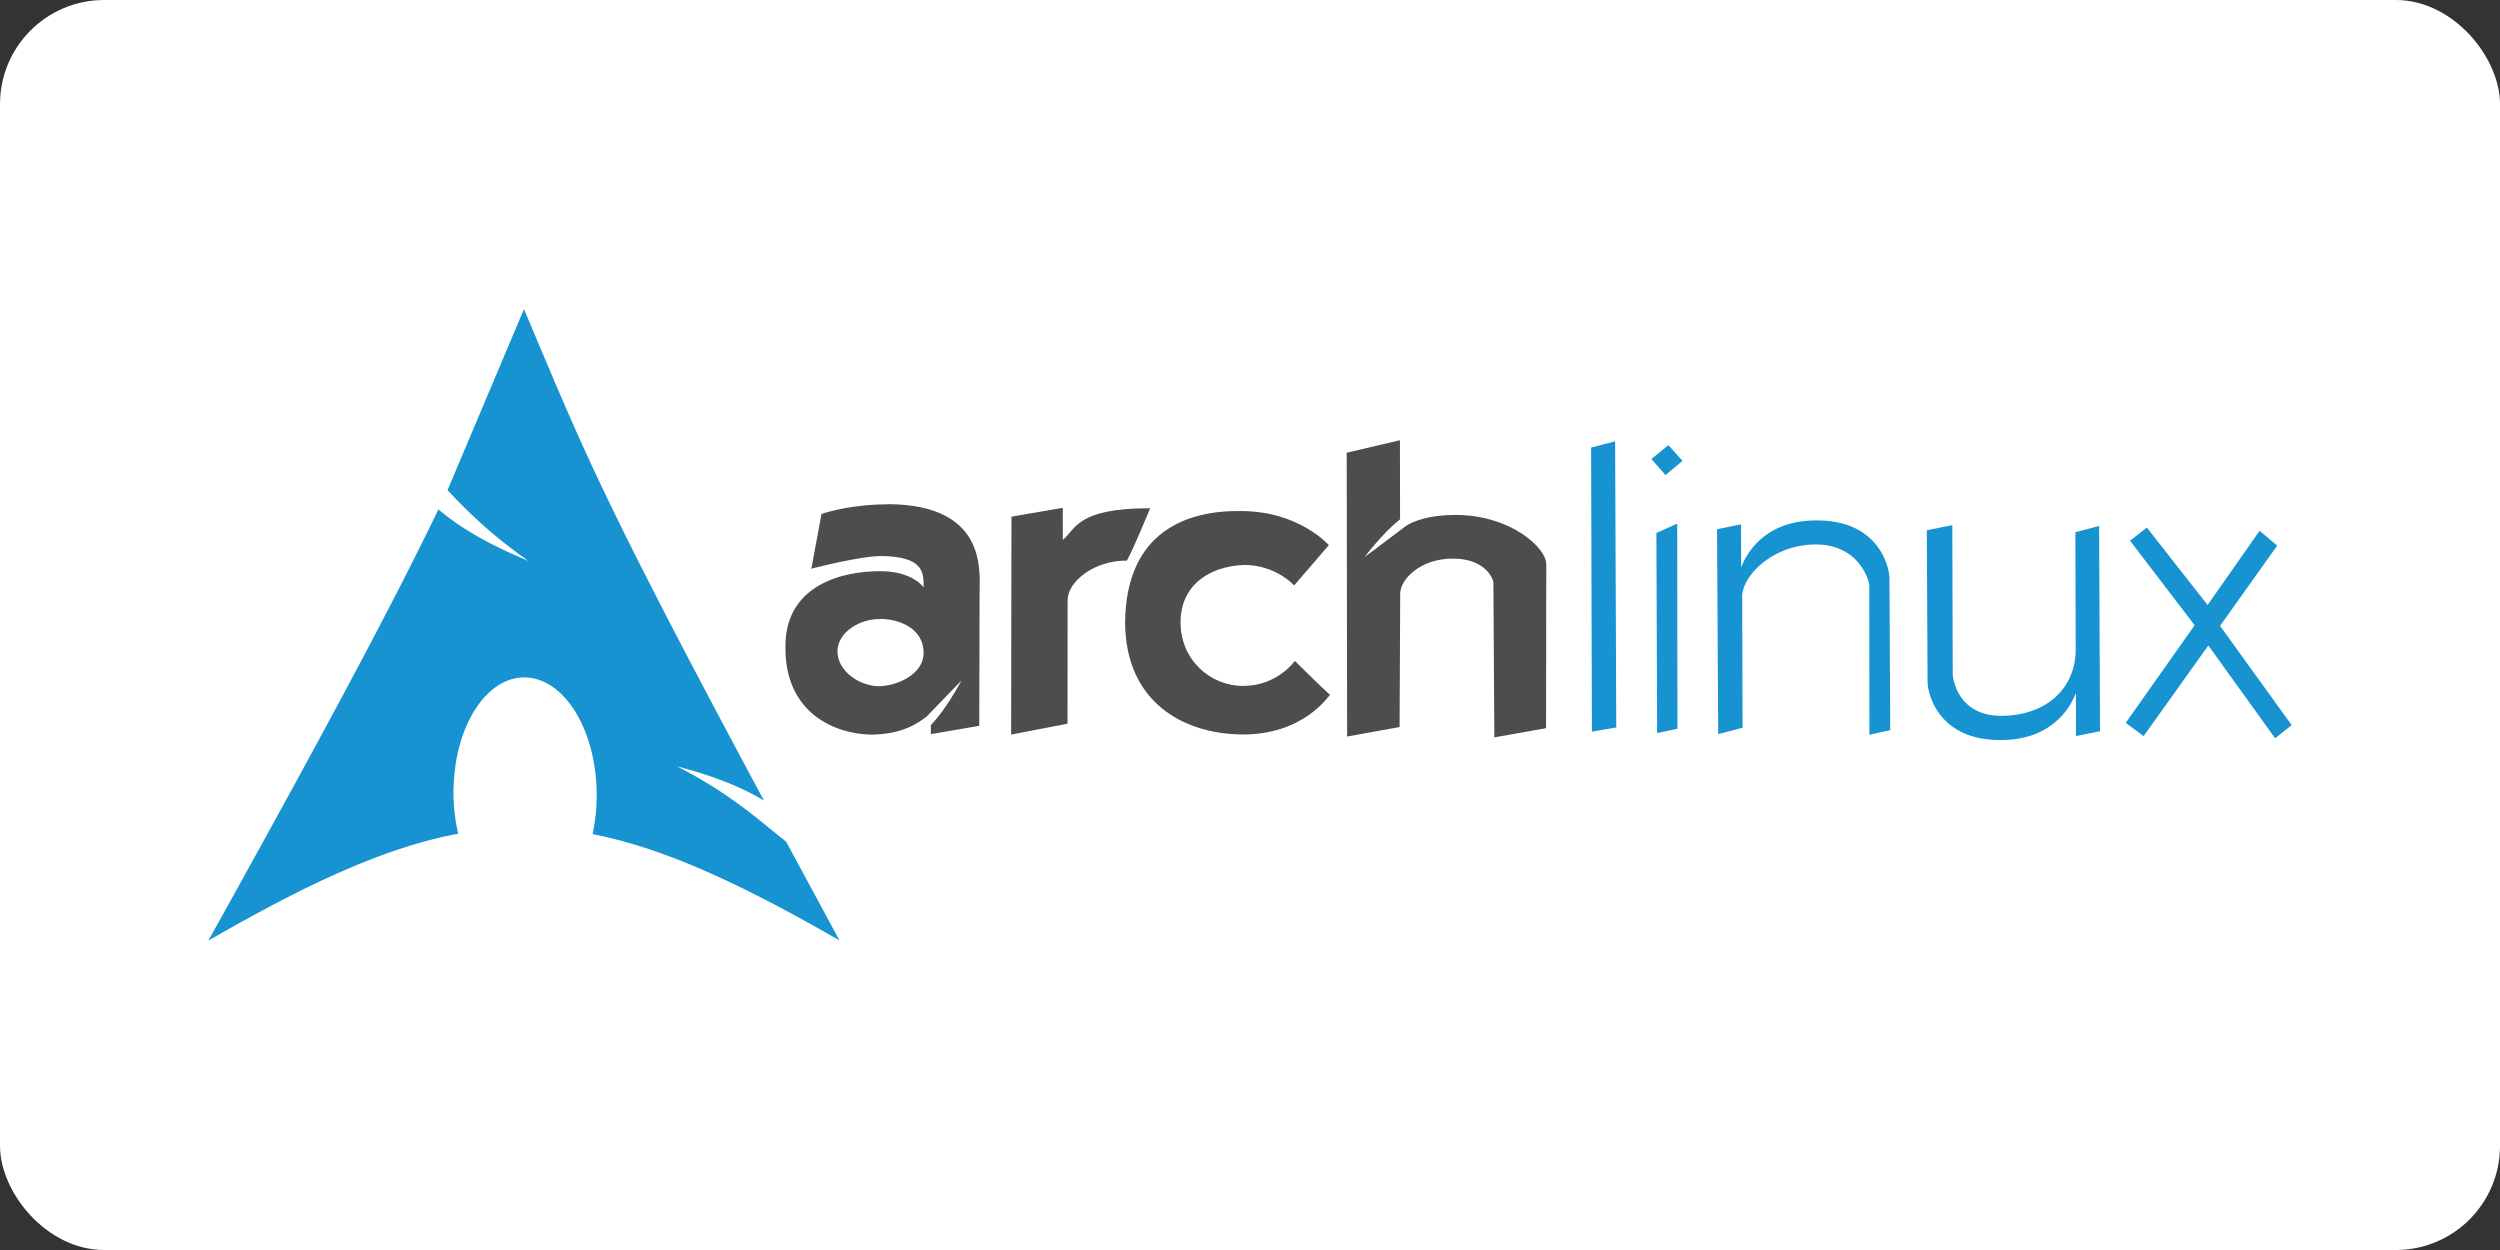 <?xml version="1.0" ?>
<svg xmlns="http://www.w3.org/2000/svg" width="120" height="60" fill-rule="evenodd">
  <rect width="100%" height="100%" fill="#333333" stroke="none"/>
  <rect width="120" height="60" rx="5" fill="white"/>
  <path d="M42.597 24.207c-1.472-.002-2.694.3-3.166.464l-.486 2.626c-.001.01 2.42-.646 3.487-.607 1.766.063 1.93.675 1.898 1.5.03.048-.456-.746-1.984-.772-1.928-.033-4.648.682-4.644 3.592-.052 3.273 2.445 4.236 4.145 4.253 1.53-.028 2.246-.58 2.638-.874l1.67-1.732c-.533.968-.994 1.637-1.475 2.15v.432l2.324-.4.016-6.316c-.024-.894.513-4.315-4.422-4.323zm-.334 5.5c.963.013 2.068.488 2.07 1.63.005 1.04-1.302 1.598-2.152 1.6s-1.98-.668-1.984-1.682c.016-.906 1.064-1.562 2.066-1.54zM48.55 24.8l-.016 10.46 2.707-.522.005-5.93c.001-.883 1.262-1.915 2.844-1.898.336-.608.967-2.16 1.12-2.514-3.535-.008-3.58 1.016-4.195 1.52l-.002-1.54-2.464.423zm15.235 1.364c-.026-.012-1.412-1.62-4.198-1.634-2.6-.043-5.536.968-5.583 5.344.023 3.847 2.812 5.35 5.598 5.38 2.982.03 4.168-1.864 4.24-1.9-.356-.308-1.688-1.63-1.688-1.63s-.832 1.185-2.447 1.2-3.02-1.248-3.04-3.012 1.3-2.72 3.05-2.796c1.524 0 2.404.984 2.404.984zm3.413-5.034l-2.556.6.02 13.624 2.518-.455.03-6.412c.005-.672.973-1.705 2.588-1.672 1.544.016 1.9 1.03 1.885 1.157l.045 7.422 2.483-.44.01-7.87c.016-.757-1.66-2.357-4.352-2.368-1.28.002-1.988.292-2.35.505l-2.02 1.52c.64-.823 1.178-1.392 1.704-1.815l-.006-3.795z" fill="#4d4d4d"/>
  <path d="M76.373 21.484l1.153-.3.055 13.735-1.17.2zm3.134 4.1l1-.45.01 9.85-.976.202zm-.24-3.552l.815-.665.677.753-.815.683zm3.15 3.372l1.153-.235.005 2.06c0 .088.633-2.3 3.686-2.247 2.964.016 3.45 2.3 3.433 2.826l.037 7.24-1 .22-.006-7.152c.012-.2-.462-1.975-2.556-1.98s-3.545 1.52-3.543 2.497l.017 6.3-1.17.306zm18.383 9.694l-1.153.235-.005-2.06c0-.088-.633 2.3-3.686 2.247-2.964-.016-3.45-2.3-3.433-2.826l-.037-7.24 1.225-.247.02 7.152c.001.195.234 2.003 2.33 2s3.56-1.26 3.572-3.17l-.015-5.643 1.14-.3zm2.25-9.776l-.808.633 3.1 4.056-3.306 4.686.858.636 3.106-4.35 3.207 4.455.793-.633-3.437-4.763 2.742-3.852-.843-.713-2.498 3.564zM25.145 14.85l-3.664 8.678c.92.976 2.05 2.112 3.886 3.396-1.973-.812-3.32-1.627-4.325-2.473-1.922 4-4.932 9.722-11.042 20.7 4.802-2.772 8.525-4.482 11.994-5.134a8.79 8.79 0 0 1-.228-2.057l.006-.154c.076-3.077 1.677-5.442 3.573-5.282s3.37 2.786 3.293 5.863a8.69 8.69 0 0 1-.194 1.652c3.432.67 7.114 2.376 11.85 5.1l-2.564-4.746c-1.254-.972-2.562-2.237-5.23-3.607 1.834.477 3.147 1.026 4.17 1.64-8.095-15.072-8.75-17.074-11.527-23.6z" fill="#1793d1"/>
</svg>
